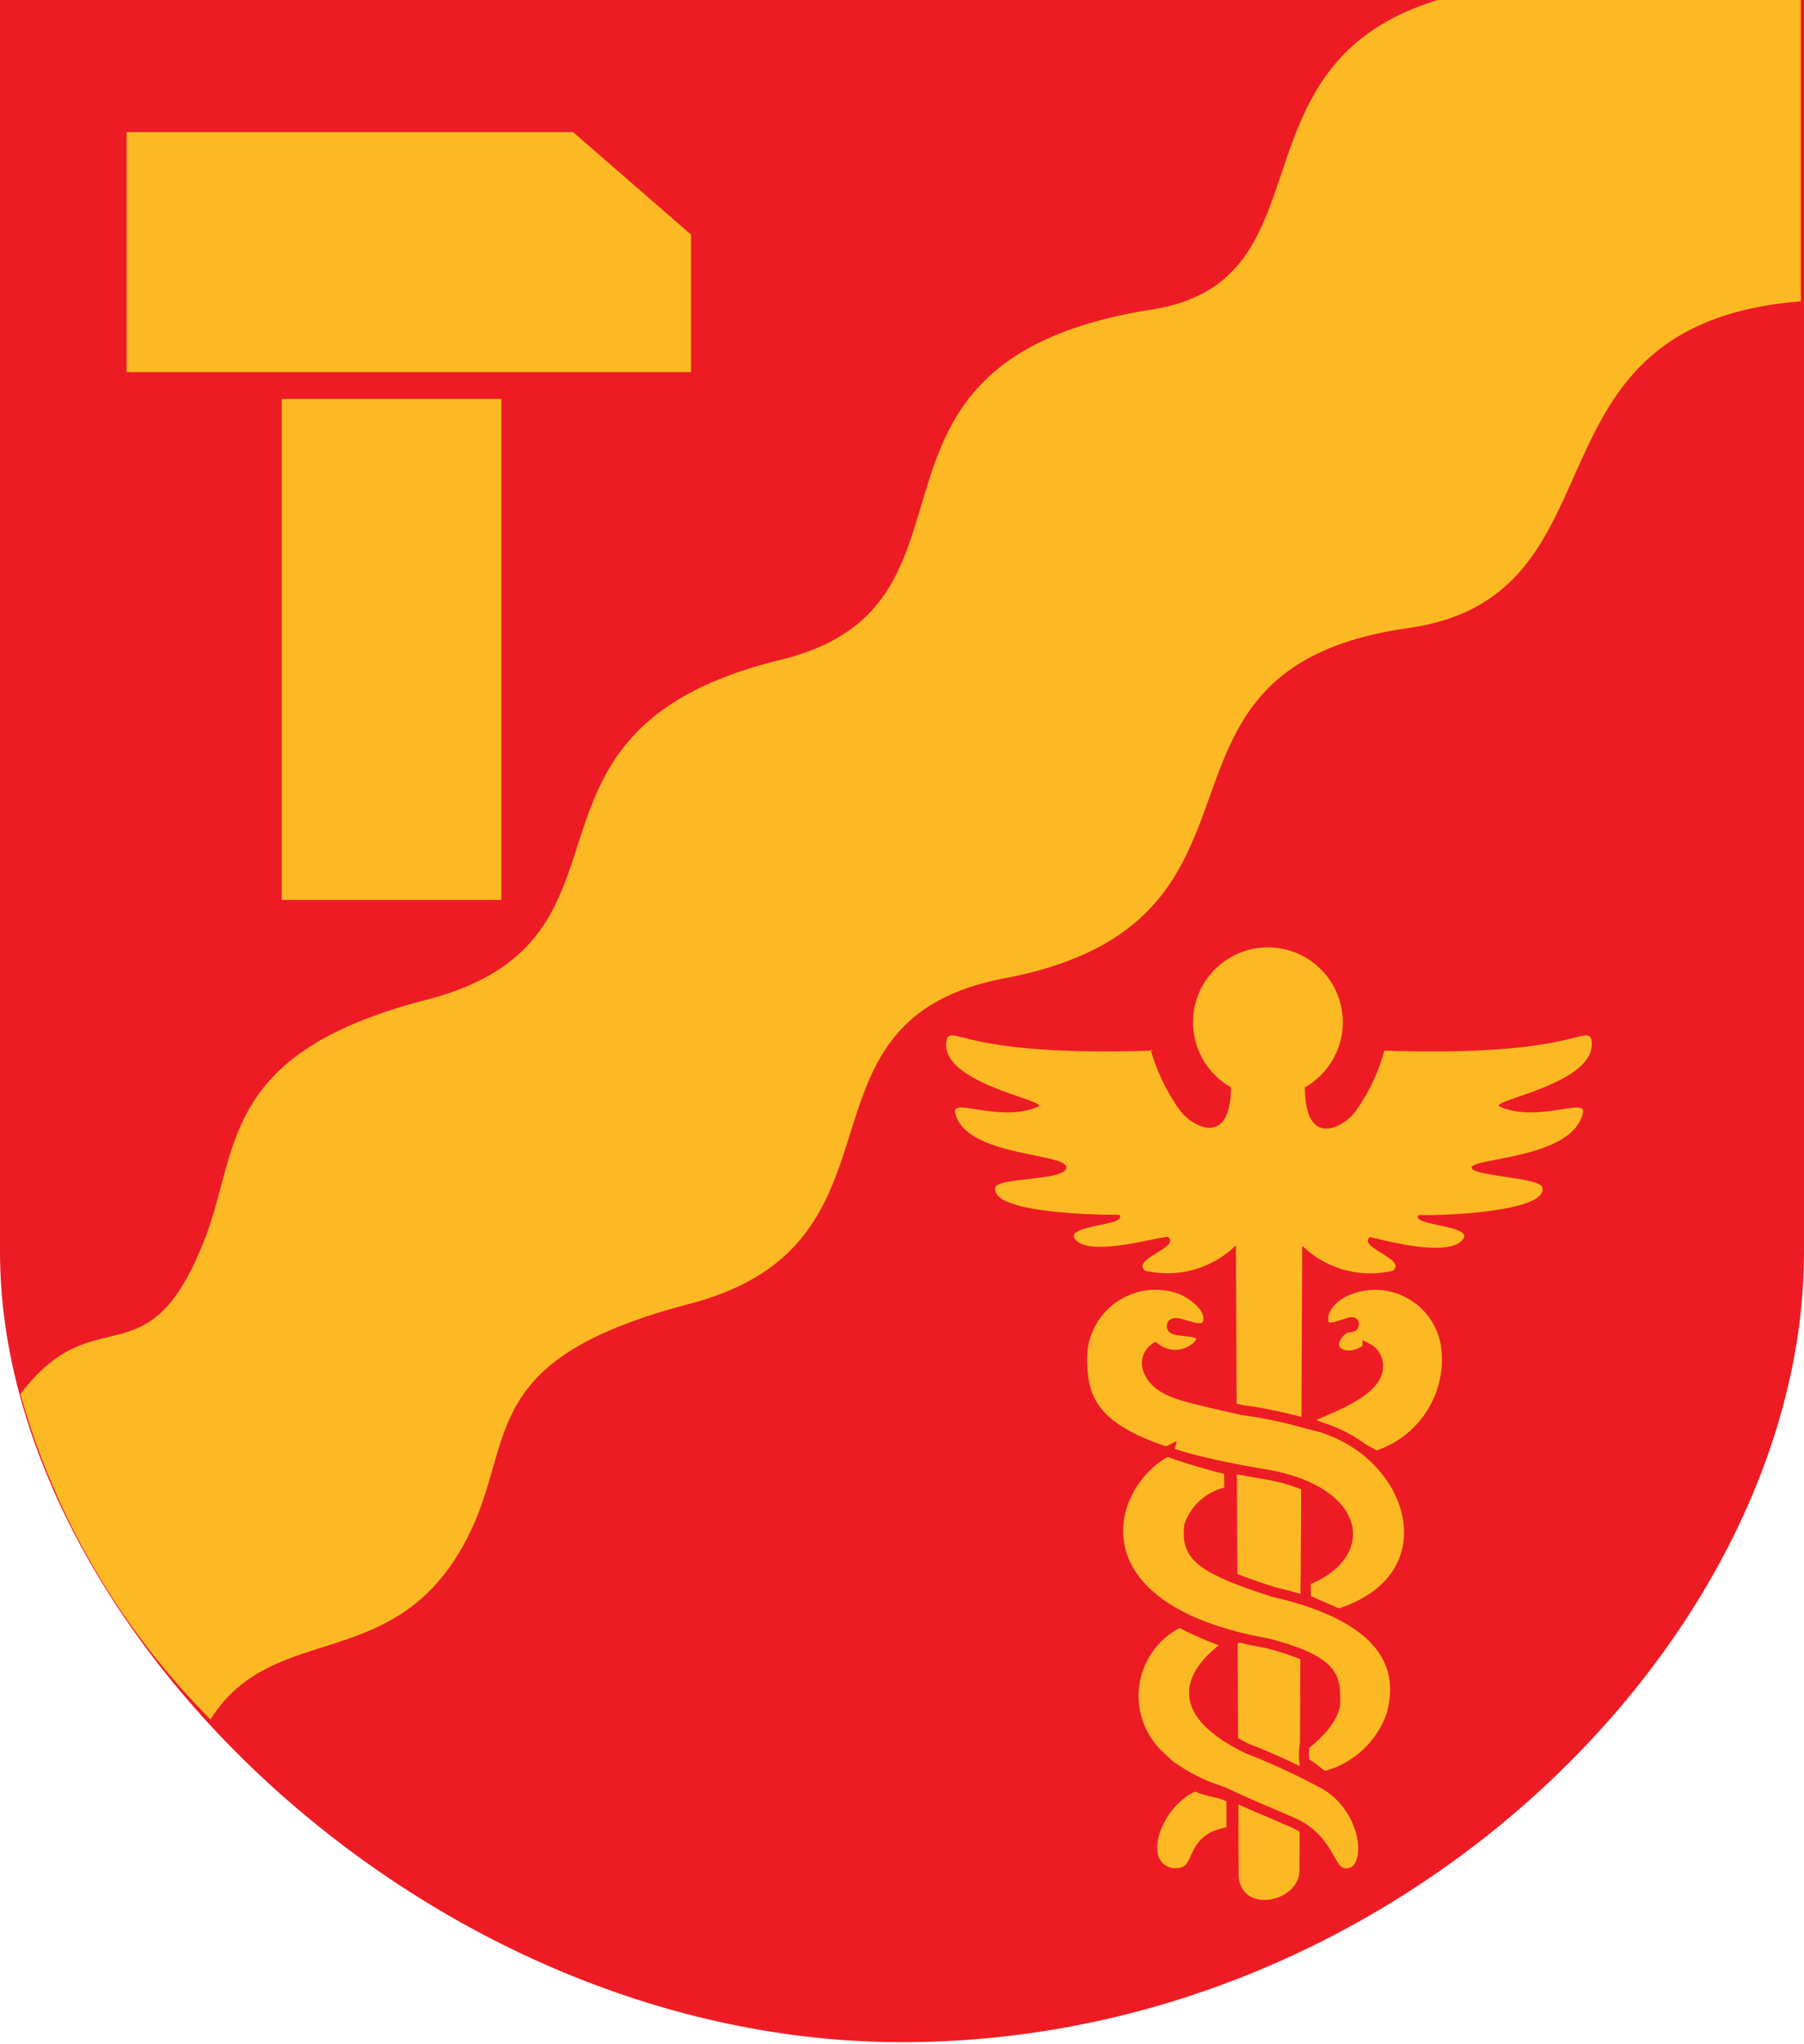 <svg xmlns="http://www.w3.org/2000/svg" viewBox="0 0 39.76 45.04"><defs><style>.a{fill:#ed1c24;}.b,.c{fill:#fdb924;}.c{stroke:#ed1c24;stroke-miterlimit:3.86;stroke-width:0.22px;}</style></defs><title>Tampere.vaakuna</title><path class="a" d="M0,0H39.76V27.59C39.76,36,30.89,45,19.88,45,9.45,45,0,35.86,0,27.59V0Z"/><path class="b" d="M.45,30.72c1.66-2.2,2.8-.18,4.06-3.41.78-2,.32-4.1,4.89-5.28,5.16-1.33,1.34-5.91,7.8-7.49,5-1.21.94-6.58,8.19-7.72,4-.63,1.61-5.39,6.3-6.82l8,0V6.64c-6.36.51-3.69,6.49-8.65,7.2-6.43.91-2.29,6.46-8.91,7.72-4.94.94-1.81,5.83-6.93,7.17S11.59,32,10,34.4s-4.06,1.41-5.36,3.49A16.49,16.49,0,0,1,.45,30.72Z"/><path class="c" d="M30.37,30.13c0,.68-1.75,1.1-1.57,1.18.94.43,1.53.77,1.53.77a2.23,2.23,0,0,0,1.55-2.34,1.58,1.58,0,0,0-2.17-1.31c-.22.08-.59.35-.54.69s.67-.11.67.05-.18-.05-.39.3.3.56.69.24a.43.43,0,0,1,.23.42Z"/><path class="c" d="M27.14,39.61s0,.75,0,.75c-1.08.14-.55,1-1.34.91-.81-.21-.29-1.57.53-1.91.43.17.44.09.78.25Z"/><path class="b" d="M25.36,23.13A4.31,4.31,0,0,0,26,24.46c.26.36,1.12.85,1.13-.5a1.65,1.65,0,1,1,1.63,0c0,1.37.87.88,1.12.52a4.07,4.07,0,0,0,.63-1.33c4.15.14,4.41-.56,4.56-.26.22,1-2.37,1.37-2,1.5.8.35,1.88-.2,1.82.12-.2,1-2.33,1-2.45,1.2s1.49.23,1.55.45c.16.58-2.55.64-2.72.61-.2.23,1.06.22,1,.49-.24.53-2,0-2.08,0-.27.23.83.49.51.74a2.15,2.15,0,0,1-2-.55l-.06,13.76c0,.74-1.41,1-1.34,0l-.06-13.77a2.15,2.15,0,0,1-2,.56c-.32-.25.77-.51.51-.74-.07-.06-1.85.51-2.08,0-.07-.27,1.19-.26,1-.49-.17,0-2.88,0-2.73-.61.07-.22,1.62-.14,1.56-.45s-2.25-.23-2.45-1.2c-.06-.32,1,.23,1.82-.12.34-.13-2.25-.51-2-1.5.15-.3.41.4,4.55.26Z"/><path class="c" d="M28.79,31.37c2.33.45,3.33,3.36.71,4.19,0,0-.39-.17-.72-.32,0,0,0-.41,0-.41,1.48-.58,1.21-2-.93-2.35-3.72-.62-4-1.47-4-2.58A1.62,1.62,0,0,1,26,28.4c.22.08.72.4.62.74s-.73-.13-.79.06.5.07.63.24-.47.66-1,.26a.41.41,0,0,0-.15.5c.21.49.72.56,2.06.87a10,10,0,0,1,1.43.3Z"/><path class="c" d="M25.76,32s.75.26,1.33.39c0,0,0,.48,0,.48a1.13,1.13,0,0,0-.88.75c-.06.63.14.91,1.86,1.46,3.05.7,2.73,2.16,2.6,2.7a2.12,2.12,0,0,1-1.44,1.35c-.15,0-.19-.14-.48-.29a1.47,1.47,0,0,1,0-.36c0-.05.68-.5.68-1s0-.88-1.5-1.27c-4.38-.78-3.58-3.54-2.16-4.25Z"/><path class="c" d="M25.51,38.68a4,4,0,0,0,1.44.8c.83.39.89.39,1.4.62,1.08.4.88,1.28,1.4,1.17s.38-1.49-.65-2a15.18,15.18,0,0,0-1.61-.74C26,37.8,26,37,27.09,36.22A7.75,7.75,0,0,1,26,35.75a1.8,1.8,0,0,0-.45,2.93Z"/><polygon class="b" points="11.05 8.79 11.05 19.83 6.21 19.83 6.21 8.79 11.05 8.79 11.05 8.79"/><polygon class="b" points="2.79 2.91 12.63 2.91 15.23 5.17 15.23 8.2 11.05 8.2 6.21 8.2 2.79 8.2 2.79 2.91 2.79 2.91"/></svg>